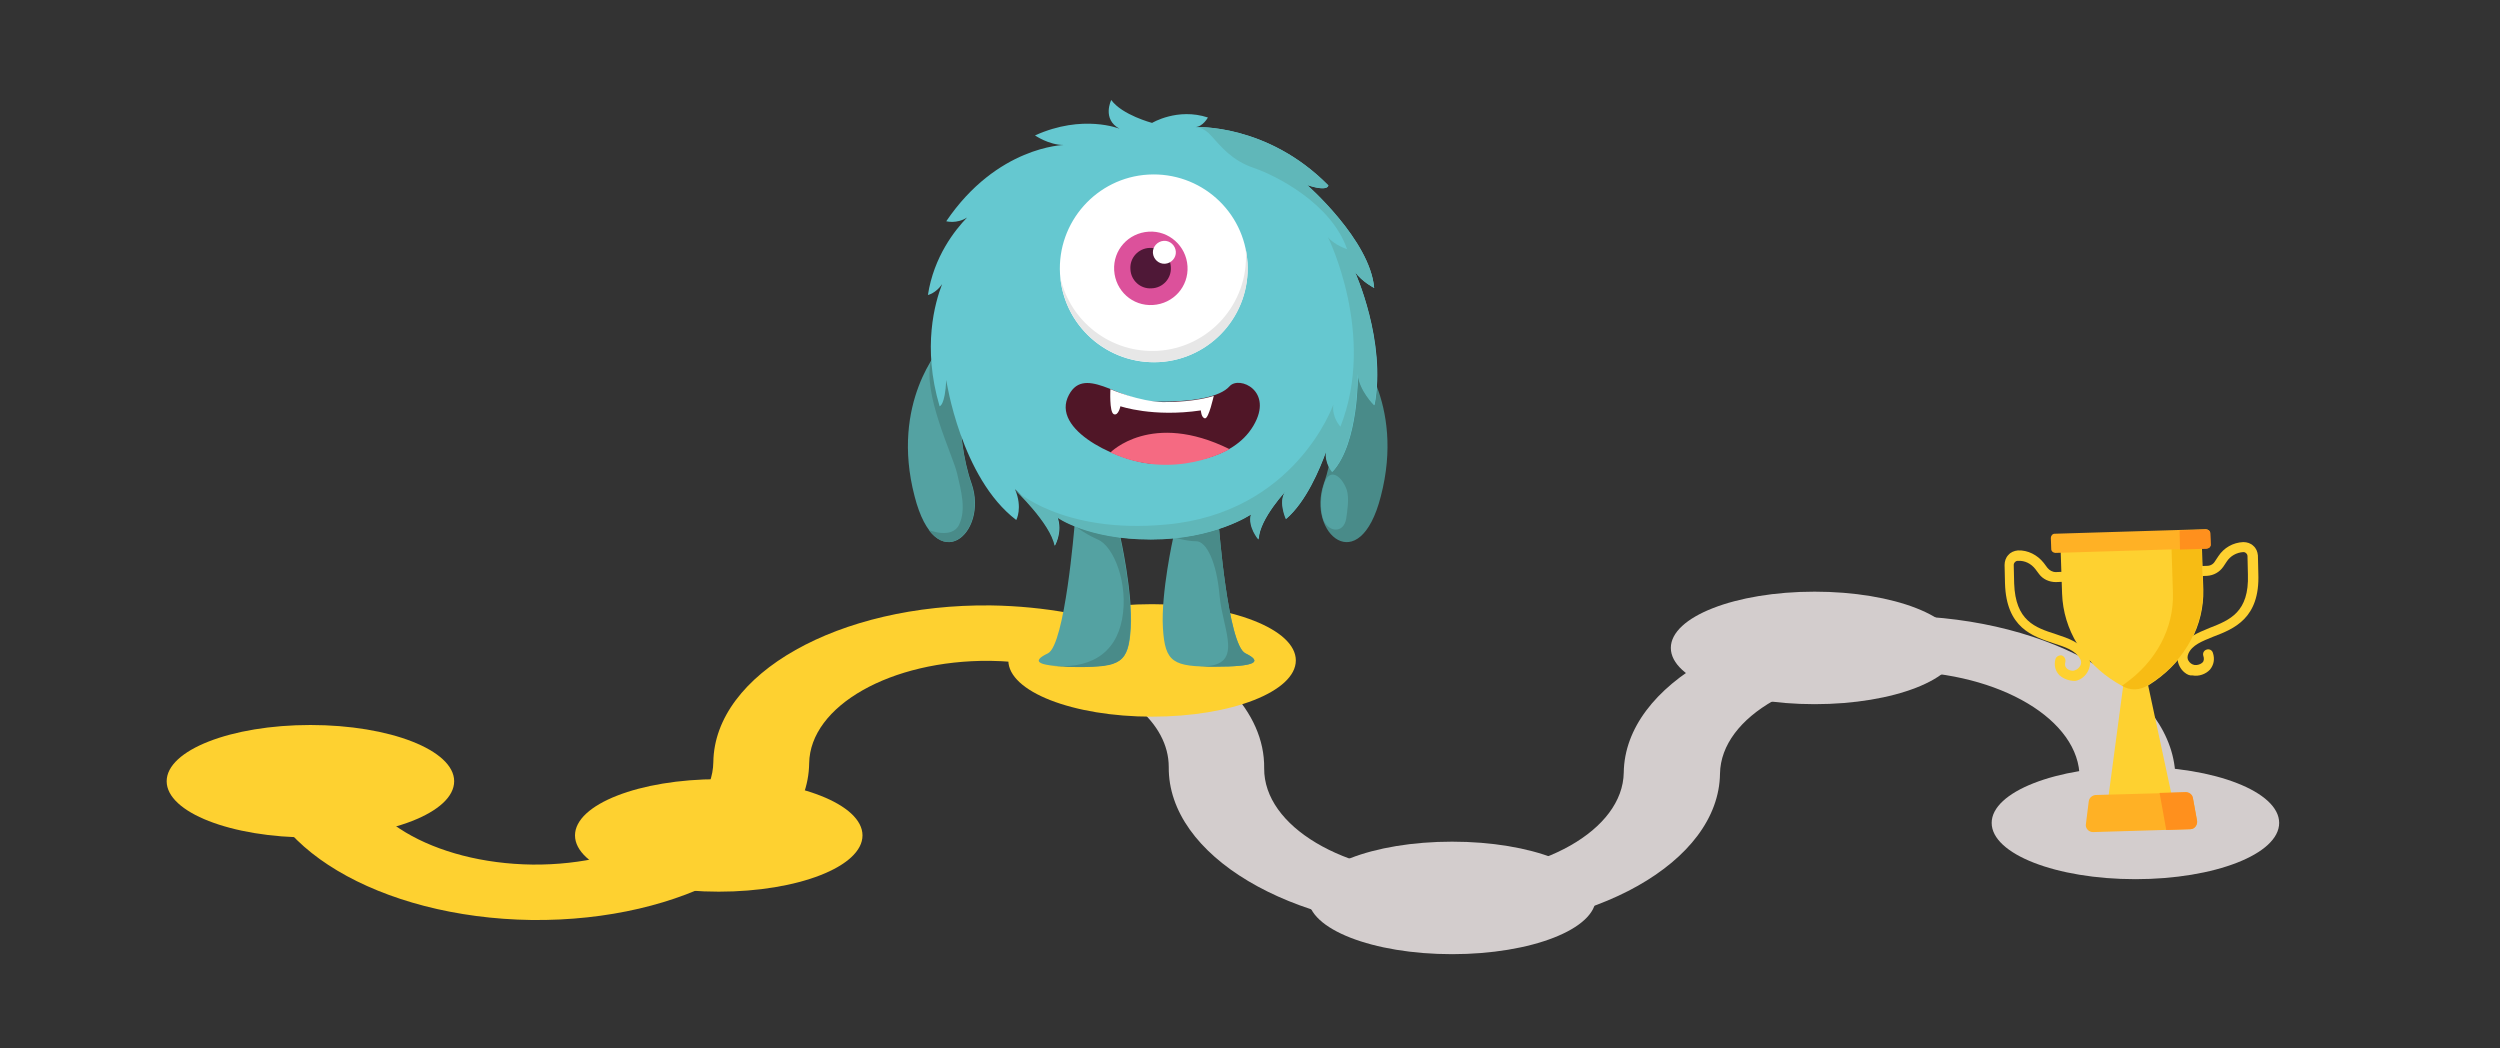 <?xml version="1.0" encoding="utf-8"?>
<!-- Generator: Adobe Illustrator 22.0.0, SVG Export Plug-In . SVG Version: 6.00 Build 0)  -->
<svg version="1.1" id="Layer_1" xmlns="http://www.w3.org/2000/svg" xmlns:xlink="http://www.w3.org/1999/xlink" x="0px" y="0px"
	 viewBox="0 0 600 251.6" style="enable-background:new 0 0 600 251.6;" xml:space="preserve">
<rect x="0" y="0" width="600" height="251.6" fill="#333333" stroke="none"/>
<style type="text/css">
	.st0{fill:#D3CDCD;}
	.st1{fill:#FED130;}
	.st2{fill:#E8D06B;}
	.st3{fill:#F7BC14;}
	.st4{fill:#FFB125;}
	.st5{fill:#FF901D;}
	.st6{fill:#54A2A2;}
	.st7{fill:#498B89;}
	.st8{fill:#65C8D0;}
	.st9{fill:#60B7B9;}
	.st10{fill:#501627;}
	.st11{fill:#F56A82;}
	.st12{fill:#FFFFFF;}
	.st13{fill:#E7E7E7;}
	.st14{fill:#DC519B;}
	.st15{fill:#4F1837;}
</style>
<path class="st0" d="M456.3,147.8c-36.5-0.4-66.3,16.4-66.6,37.6c-0.2,13.8-19.6,24.8-43.4,24.6c-23.8-0.3-43-11.7-42.9-25.6
	c0.2-13.7-12-25.8-30.4-32.8v18.2c4.8,4.1,7.5,9,7.5,14.3c-0.2,21.2,29.2,38.7,65.7,39.2c36.5,0.4,66.3-16.4,66.6-37.6
	c0.2-13.8,19.6-24.8,43.4-24.6c23.8,0.3,43,11.7,42.9,25.6l23,0.3C522.2,165.8,492.8,148.2,456.3,147.8z"/>
<path class="st1" d="M237.8,145.3c-36.5-0.4-66.3,16.4-66.6,37.6c-0.2,13.8-19.6,24.8-43.4,24.6c-23.8-0.3-43-11.7-42.9-25.6
	l-23-0.3c-0.2,21.2,29.2,38.7,65.7,39.2c36.5,0.4,66.3-16.4,66.6-37.6c0.2-13.8,19.6-24.8,43.4-24.6c14.7,0.2,27.7,4.6,35.4,11.2
	v-18.2C262.8,147.8,250.8,145.5,237.8,145.3z"/>
<ellipse class="st1" cx="74.5" cy="187.5" rx="34.5" ry="13.5"/>
<ellipse class="st1" cx="172.5" cy="200.5" rx="34.5" ry="13.5"/>
<ellipse class="st1" cx="276.5" cy="158.5" rx="34.5" ry="13.5"/>
<ellipse class="st0" cx="348.5" cy="215.5" rx="34.5" ry="13.5"/>
<ellipse class="st0" cx="435.5" cy="155.5" rx="34.5" ry="13.5"/>
<ellipse class="st0" cx="512.5" cy="197.5" rx="34.5" ry="13.5"/>
<g>
	<g>
		<g>
			<path class="st1" d="M494.7,162.4c-0.1-0.1-0.2-0.2-0.4-0.3c-1-1-1.4-2.4-1-3.9c0.2-0.6,0.8-1,1.5-0.9c0.6,0.2,1,0.8,0.9,1.5
				c-0.2,0.7-0.1,1.2,0.3,1.6c0.5,0.5,1.3,0.7,1.9,0.5c0.6-0.2,1.1-0.6,1.4-1.2c0.2-0.4,0.3-1-0.1-1.6c-1.1-2-3.5-2.8-6.3-3.7
				c-5.1-1.7-11.4-3.7-11.7-14.4l-0.1-4.4c0-0.9,0.3-1.8,0.9-2.4c0.6-0.7,1.4-1,2.3-1.1c2.4-0.1,4.7,1.1,6.2,3l0.9,1.2
				c0.5,0.6,1.2,1,2,1l5-0.2c0.7,0,1.2,0.5,1.2,1.2c0,0.7-0.5,1.2-1.2,1.2l-5,0.2c-1.6,0-3.1-0.7-4-1.9l-0.9-1.2
				c-1-1.3-2.5-2.1-4.2-2c-0.3,0-0.5,0.1-0.7,0.3c-0.2,0.2-0.3,0.4-0.3,0.7l0.1,4.4c0.3,9,5,10.6,10,12.2c3,1,6.1,2,7.7,4.9
				c0.6,1.2,0.7,2.5,0.1,3.8c-0.6,1.3-1.7,2.2-3,2.5C497.3,163.5,495.8,163.2,494.7,162.4z"/>
			<path class="st1" d="M524.3,161.4c-0.5-0.4-0.9-0.9-1.2-1.5c-0.6-1.2-0.7-2.5-0.1-3.8c1.3-3,4.4-4.2,7.3-5.4
				c4.9-1.9,9.5-3.8,9.2-12.8l-0.1-4.4c0-0.3-0.1-0.5-0.3-0.7c-0.2-0.2-0.4-0.3-0.7-0.3c-1.6,0.1-3.1,0.9-4,2.3l-0.8,1.2
				c-0.9,1.3-2.3,2.1-3.9,2.2l-5,0.2c-0.7,0-1.2-0.5-1.2-1.2c0-0.7,0.5-1.2,1.2-1.2l5-0.2c0.8,0,1.5-0.4,1.9-1.1l0.8-1.2
				c1.3-2,3.5-3.3,6-3.4c0.9,0,1.8,0.3,2.4,0.9c0.7,0.6,1,1.4,1.1,2.3l0.1,4.4c0.4,10.7-5.8,13.2-10.8,15.1c-2.7,1.1-5.1,2-6,4.1
				c-0.3,0.7-0.2,1.3,0,1.6c0.3,0.6,0.9,1,1.5,1.1c0.7,0.1,1.5-0.2,1.9-0.6c0.4-0.4,0.4-1,0.2-1.6c-0.2-0.6,0.1-1.3,0.8-1.5
				c0.6-0.2,1.3,0.1,1.5,0.8c0.5,1.5,0.2,2.9-0.7,4c-1,1.1-2.7,1.7-4.2,1.4C525.6,162.2,524.9,161.9,524.3,161.4z"/>
		</g>
		<path class="st2" d="M513.3,177.2l0.1,1.7c-0.6-0.4-1-1-1-1.7l-0.1-1.6C512.8,176,513.2,176.6,513.3,177.2z"/>
		<polygon class="st1" points="522.2,195.5 505.4,195.9 509.9,162.1 515,161.9 		"/>
		<path class="st1" d="M494.5,130.4l0.4,12.1c0.3,8.6,5.1,16.5,13,21.3l1.2,0.7c2.1,1.3,4.8,1.2,6.8-0.2l1.2-0.8
			c7.6-5.3,11.9-13.5,11.7-22l-0.4-12.1L494.5,130.4z"/>
		<path class="st3" d="M528.7,141.4l-0.4-12.1l-7.2,0.2l0.4,12.7c0.3,8.6-4.1,16.7-11.7,22l-0.5,0.4l0,0c1.9,1.2,4.4,1.1,6.3-0.2
			l1.4-1C524.6,158.2,528.9,150,528.7,141.4z"/>
		<path class="st4" d="M529.6,131.6l-36.3,1.1c-0.5,0-1-0.4-1-0.9l-0.1-2.7c0-0.5,0.4-1,0.9-1l36.3-1.1c0.5,0,1,0.4,1,0.9l0.1,2.7
			C530.6,131.2,530.2,131.6,529.6,131.6z"/>
		<path class="st5" d="M530.6,130.7l-0.1-2.7c0-0.5-0.5-0.9-1-0.9l-6.4,0.2l0.1,4.6l6.4-0.2C530.2,131.6,530.6,131.2,530.6,130.7z"
			/>
		<path class="st4" d="M525.7,199l-23.4,0.7c-1,0-1.8-0.9-1.7-1.8l0.7-5.6c0.1-0.8,0.8-1.4,1.6-1.5l21.7-0.6c0.8,0,1.5,0.6,1.7,1.4
			l1,5.5C527.4,198,526.7,199,525.7,199z"/>
		<path class="st5" d="M527.3,197l-1-5.5c-0.1-0.8-0.9-1.4-1.7-1.4l-6.3,0.2l1.6,8.9l5.8-0.2C526.7,199,527.4,198,527.3,197z"/>
	</g>
</g>
<path class="st6" d="M230.5,88.3l-4.6-5.1c0,0-12.3,13.3-6.4,35.9c5.1,20,17.8,8.9,13.7-3C229,104.2,230.5,88.3,230.5,88.3z"/>
<path class="st7" d="M233.1,116.1c-4.1-11.9-2.6-27.9-2.6-27.9l-7-1.8c-2.3,7.7,5.2,22.9,6.2,27.2c1,4.3,2.2,8.7,0.5,12.3
	c-1.7,3.6-7.3,1.3-7.3,1.3C228.7,134.9,236.4,125.8,233.1,116.1z"/>
<path class="st7" d="M320.4,88.3l4.6-5.1c0,0,12.3,13.3,6.4,35.9c-5.1,20-17.8,8.9-13.7-3C321.9,104.2,320.4,88.3,320.4,88.3z"/>
<path class="st6" d="M317.8,116.1c-0.9,3-1,5.9-0.3,8.3c1,3.3,5,3.9,5.6,0c0.2-1.5,0.8-4.8,0.1-6.9C321.9,114,319,112.2,317.8,116.1
	z"/>
<path class="st6" d="M257.9,126c0,0-2.3,28.8-6.4,30.8c-4.2,2-2.7,3.2,7.4,3.2c10.1,0,12-1,12.5-9.3c0.5-8.4-2.5-21.8-2.5-21.8
	L257.9,126z"/>
<path class="st6" d="M298.9,156.8c-4.2-2-6.4-30.8-6.4-30.8l-10.9,2.9c0,0-3,13.4-2.5,21.8c0.5,8.4,2.5,9.3,12.5,9.3
	C301.6,160,303,158.8,298.9,156.8z"/>
<path class="st7" d="M269.3,148.6c-1.6,8.5-8,12.2-17.6,11.1c1.6,0.2,3.9,0.4,7.1,0.4c10.1,0,12-1,12.5-9.3
	c0.5-8.4-2.5-21.8-2.5-21.8l-10.9-2.9c0,0,1.8,1.7,5.6,3.4C267.3,131.1,270.9,140.1,269.3,148.6z"/>
<path class="st7" d="M292.7,143c0.7,8.3,6.4,17.3-4.9,16.9l0,0c1.1,0.1,2.3,0.1,3.7,0.1c10.1,0,11.5-1.2,7.4-3.2
	c-4.2-2-6.4-30.8-6.4-30.8l-10.9,2.9c0,0,3,1,5.5,1C289.5,129.9,292,134.8,292.7,143z"/>
<path class="st8" d="M325.2,65.3c1.8,2.4,4.6,3.8,4.6,3.8c-1-11.5-16.1-24.7-16.1-24.7c5.1,1.7,5.1,0.1,5.1,0.1
	c-14.7-14.9-31.9-14-31.9-14c1.8-0.1,3-2.3,3-2.3c-7.3-2.4-13.4,1.3-13.4,1.3s-7.2-1.9-9.8-5.5c0,0-2.3,4.6,2,6.9
	c0,0-8.8-3.6-20.3,1.6c0,0,3.3,2.3,6.9,2.3c0,0-16,0.3-28.2,18.3c0,0,2.5,0.7,5-0.9c-2.9,3-8,9.4-9.4,18.6c0,0,1.9-0.4,3.4-2.6
	c-1.7,4.4-4.8,15.1-0.6,29.3c0,0,1.3-0.1,1.6-6.3c0,0,3.5,23.5,16.8,33.6c0,0,1.6-2.9-0.3-7.4c0,0,8.6,8.1,9.6,13.5
	c0,0,1.9-3.3,0.6-6.8c0,0,7.3,5.3,22.5,5.3c15.2,0,24-6,24-6c-0.8,3,1.8,6,1.8,6c0.2-5,6.9-12,6.9-12c-2.5,2.3-0.3,7.1-0.3,7.1
	c4.8-4.1,8.1-12,9.6-16.2c-0.3,2.9,1.5,4.9,1.5,4.9c6.4-6.9,6.1-23.6,6.1-23.6c0.4,4.1,4,7.6,4,7.6
	C332.8,81.9,325.2,65.3,325.2,65.3z"/>
<path class="st9" d="M243.5,117.5c0,0,8.6,8.1,9.6,13.5c0,0,1.9-3.3,0.6-6.8c0,0,7.3,5.3,22.5,5.3c15.2,0,24-6,24-6
	c-0.8,3,1.8,6,1.8,6c0.2-5,6.9-12,6.9-12c-2.5,2.3-0.3,7.1-0.3,7.1c4.8-4.1,8.1-12,9.6-16.2c-0.3,2.9,1.5,4.9,1.5,4.9
	c6.4-6.9,6.1-23.6,6.1-23.6c0.4,4.1,4,7.6,4,7.6c2.9-15.5-4.6-32-4.6-32c1.8,2.4,4.6,3.8,4.6,3.8c-1-11.5-16.1-24.7-16.1-24.7
	c5.1,1.7,5.1,0.1,5.1,0.1c-14.7-14.9-31.9-14-31.9-14s1.8-0.2,3.9,2.2c2.2,2.4,4.8,5.8,10.1,7.6c5.3,1.8,18.6,8.5,22.4,19.5
	c0,0-3.1-1-4.6-2.9c0,0,11.7,23.5,3,45.5c0,0-2.1-2.2-1.7-5.3c0,0-9.1,26.1-40.3,28.8C254.8,128.2,243.5,117.5,243.5,117.5z"/>
<g>
	<path class="st10" d="M277,96.4c9.4,0.1,15.8-1.1,18.1-3.7c2.3-2.6,10.7,1.1,5.7,9.5c-5,8.4-16.8,9.2-23.8,9.1
		c-7-0.1-24.2-7.3-20.8-15.8C259.8,87,268.6,96.3,277,96.4z"/>
	<path class="st11" d="M266.5,108.6c0,0,9.8-10.1,28.6-0.8C295.1,107.8,281.8,115.7,266.5,108.6z"/>
	<path class="st12" d="M266.5,93.4c0,0-0.3,5.5,0.8,6c1.1,0.5,1.6-1.9,1.6-1.9s7.8,2.7,19.3,1c0,0,0.1,1.8,1,1.9
		c0.9,0.1,2.1-5.4,2.1-5.4s-4,1.5-12.1,1.5C273.4,96.4,266.5,93.4,266.5,93.4z"/>
</g>
<g>
	<path class="st12" d="M299.4,63.1c0.7,12.4-8.8,23.1-21.2,23.8c-12.4,0.7-23.1-8.8-23.8-21.2c-0.7-12.4,8.8-23.1,21.2-23.8
		C288.1,41.2,298.7,50.7,299.4,63.1z"/>
	<path class="st13" d="M299.4,63.1c-0.1-1.3-0.2-2.5-0.5-3.7c0,0.3,0.1,0.7,0.1,1c0.7,12.4-8.8,23.1-21.2,23.8
		c-11.2,0.6-20.9-7-23.3-17.5c1.2,11.9,11.6,20.8,23.7,20.2C290.7,86.2,300.2,75.5,299.4,63.1z"/>
	<path class="st14" d="M285,63.9c0.3,4.9-3.4,9-8.3,9.3c-4.9,0.3-9-3.4-9.3-8.3c-0.3-4.9,3.4-9,8.3-9.3
		C280.5,55.3,284.7,59,285,63.9z"/>
	<path class="st15" d="M281,64.1c0.2,2.7-1.9,5-4.6,5.1c-2.7,0.2-5-1.9-5.1-4.6c-0.2-2.7,1.9-5,4.6-5.1
		C278.6,59.4,280.9,61.4,281,64.1z"/>
	<path class="st12" d="M282.2,60.4c0.1,1.5-1.1,2.8-2.6,2.9c-1.5,0.1-2.8-1.1-2.9-2.6c-0.1-1.5,1.1-2.8,2.6-2.9
		C280.8,57.7,282.1,58.9,282.2,60.4z"/>
</g>
</svg>
